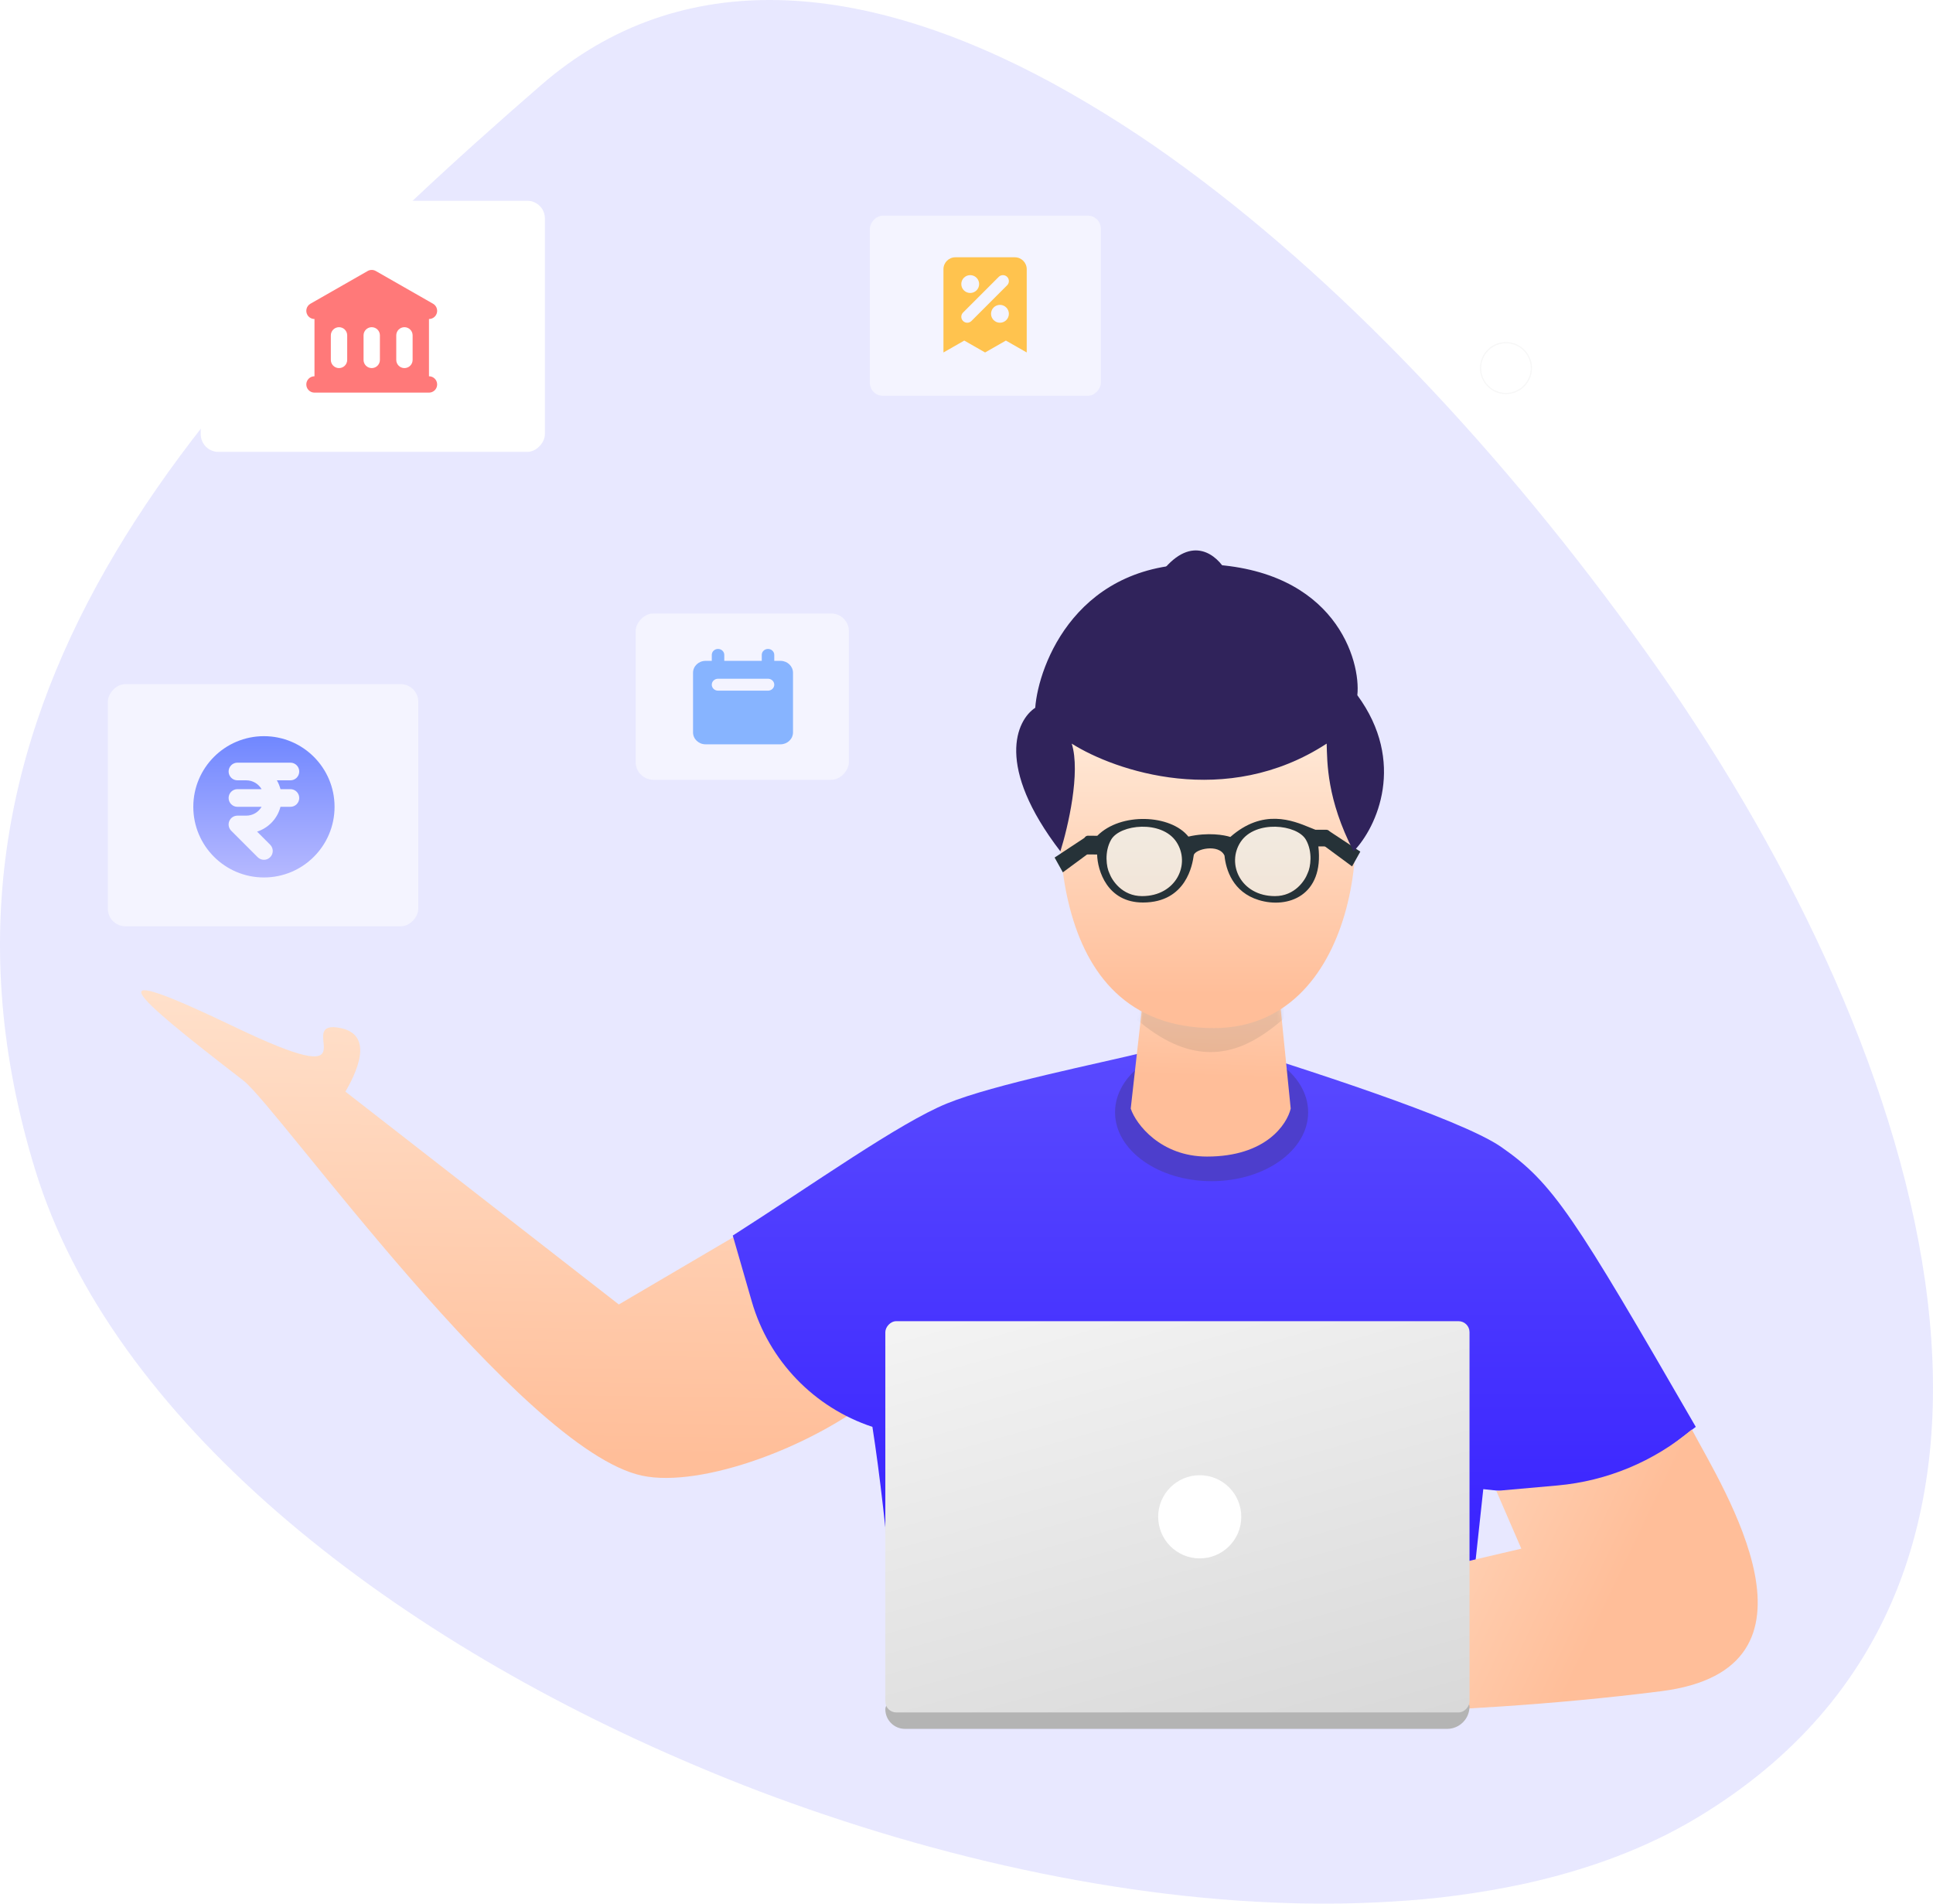 <svg xmlns="http://www.w3.org/2000/svg" width="520" height="512" viewBox="0 0 520 512" fill="none"><g clip-path="url(#clip0_6537_40003)"><path d="M456.638 488.825C443.182 496.94 427.526 502.802 410.269 506.609C398.296 509.195 386.135 510.82 373.904 511.468C327.185 514.324 273.462 505.557 221.691 488.023C210.086 484.115 198.582 479.757 187.277 474.948C103.092 439.479 29.912 381.567 9.404 314.437C-28.062 191.9 52.371 103.779 145.51 22.923C183.275 -9.891 232.496 -5.181 283.417 22.522C295.856 29.355 307.822 37.02 319.231 45.467C364.1 78.481 408.518 126.523 446.034 179.927C519.664 284.78 562.281 425.252 456.638 488.825Z" fill="#E8E8FF"/><path d="M166.472 350.848L206.193 327.512L237.395 373.979C219.166 389.203 188.544 400.274 172.72 396.893C140.246 389.955 74.622 297.682 65.517 290.658C34.519 266.743 24.443 257.667 63.231 276.25C100.211 293.967 80.625 276.25 89.685 276.25C100.57 277.011 96.963 286.678 92.923 293.606L166.472 350.848Z" fill="url(#paint0_linear_6537_40003)"/><path d="M403.853 308.496C392.646 300.708 348.364 286.679 328.916 280.639L308.341 282.885C295.377 286.101 267.57 291.585 254.78 296.774C241.989 301.964 218.777 318.512 197.122 332.313L202.239 350.05C206.828 365.955 218.97 378.571 234.688 383.766C238.733 409.507 242.221 451.356 241.645 464.329L392.131 464.212L399.02 400.517L430.009 403.839L456.186 383.766C423.409 327.03 417.861 318.232 403.853 308.496Z" fill="url(#paint1_linear_6537_40003)"/><path d="M446.904 454.86C494.585 448.81 463.573 400.449 455.12 384.478C444.895 393.091 432.266 398.347 418.95 399.531L402.525 400.991L409.253 416.524L336.614 433.543L326.423 461.835C333.681 460.598 387.611 462.384 446.904 454.86Z" fill="url(#paint2_linear_6537_40003)"/><path d="M329.844 153.669C327.497 149.422 320.767 143.477 312.619 153.669H329.844Z" fill="#30235B"/><ellipse cx="25.973" cy="18.522" rx="25.973" ry="18.522" transform="matrix(-1 0 0 1 351.906 280.639)" fill="#4D3ECC"/><path d="M347.215 298.165L343.584 261.99H308.239L304.179 298.165C305.598 302.426 312.298 311.068 324.705 311.068C340.517 311.068 346.201 302.426 347.215 298.165Z" fill="url(#paint3_linear_6537_40003)"/><mask id="mask0_6537_40003" style="mask-type:alpha" maskUnits="userSpaceOnUse" x="304" y="261" width="44" height="51"><path d="M347.215 298.165L343.584 261.99H308.239L304.172 298.239C305.591 302.499 312.313 311.069 324.72 311.069C340.533 311.069 346.201 302.426 347.215 298.165Z" fill="url(#paint4_linear_6537_40003)"/></mask><g mask="url(#mask0_6537_40003)"><path opacity="0.1" d="M295.5 263.374C327.459 302.946 345.318 271.128 354.543 266.355L348.204 239.603L310.362 235.081L295.5 263.374Z" fill="#263238"/></g><path d="M326.545 276.512C364.662 276.512 371.217 221.756 359.44 196.711C332.941 164.3 299.818 183.206 286.569 196.711C283.379 217.582 279.862 276.512 326.545 276.512Z" fill="url(#paint5_linear_6537_40003)"/><path d="M285.918 234.623L293.386 229.117L292.23 225.019L283.701 230.647L285.918 234.623Z" fill="#263238"/><path d="M363.723 233.027L356.255 227.521L357.41 223.422L365.94 229.051L363.723 233.027Z" fill="#263238"/><path d="M356.889 200.002C329.865 217.622 299.907 207.344 288.306 200.002C290.749 207.712 287.288 222.532 285.253 228.978C267.669 206.062 273.417 193.688 278.49 190.365C279.335 178.944 289.71 150.388 324.539 151.742C359.368 153.095 366.127 177.816 365.14 186.981C378.328 204.916 370.482 222.452 364.121 228.978C356.889 214.927 357.054 205.07 356.889 200.002Z" fill="#30235B"/><path opacity="0.5" d="M342.971 241.019C348.364 241.019 351.079 236.766 351.769 234.866C352.563 233.278 353.189 229.14 351.31 225.853C348.921 221.674 337.692 220.508 333.759 226.413C329.825 232.317 333.759 241.019 342.971 241.019Z" fill="#E6FCFF"/><path opacity="0.5" d="M307.24 241.019C301.847 241.019 299.132 236.766 298.442 234.866C297.648 233.278 297.022 229.14 298.9 225.853C301.29 221.674 312.519 220.508 316.452 226.413C320.386 232.317 316.452 241.019 307.24 241.019Z" fill="#E6FCFF"/><path fill-rule="evenodd" clip-rule="evenodd" d="M330.973 225.11C339.767 217.381 347.711 220.651 352.418 222.589C352.942 222.804 353.425 223.003 353.865 223.169L356.812 223.174C357.367 223.175 357.815 223.628 357.811 224.183L357.789 226.664C357.784 227.213 357.337 227.655 356.789 227.655L354.658 227.655C356.201 240.916 346.429 244.465 338.614 242.075C331.646 239.944 329.781 233.914 329.408 230.131C327.918 226.826 321.384 228.353 321.125 230.058C321.121 230.085 321.117 230.114 321.112 230.145C321.11 230.16 321.107 230.176 321.105 230.192C320.798 232.267 319.253 242.723 307.49 242.738C297.855 242.75 295.242 234.136 295.14 229.827L292.646 229.805C292.093 229.8 291.65 229.349 291.655 228.796L291.681 225.762C291.686 225.209 292.138 224.766 292.69 224.771L295.184 224.793C301.461 218.43 314.942 219.025 319.691 225.01C324.93 223.801 329.395 224.573 330.973 225.11ZM342.972 241.019C348.364 241.019 351.08 236.766 351.77 234.867C352.563 233.278 353.19 229.14 351.311 225.853C348.922 221.674 337.693 220.508 333.759 226.413C329.826 232.317 333.759 241.019 342.972 241.019ZM298.441 234.867C299.131 236.766 301.846 241.019 307.239 241.019C316.451 241.019 320.385 232.317 316.451 226.413C312.518 220.508 301.288 221.674 298.899 225.853C297.02 229.14 297.647 233.278 298.441 234.867Z" fill="#263238"/><path d="M395.318 458.962C395.318 458.407 394.868 457.957 394.313 457.957H239.923C238.952 457.957 238.164 458.745 238.164 459.716C238.164 462.631 240.527 464.994 243.442 464.994H389.286C392.618 464.994 395.318 462.294 395.318 458.962Z" fill="#B4B4B4"/><rect width="157.155" height="105.226" rx="2.947" transform="matrix(-1 0 0 1 395.318 355.345)" fill="url(#paint6_linear_6537_40003)"/><ellipse cx="11.177" cy="11.185" rx="11.177" ry="11.185" transform="matrix(-1 0 0 1 333.918 396.773)" fill="white"/><path d="M398.288 99.001C398.288 102.778 401.349 105.841 405.123 105.841C408.898 105.841 411.958 102.778 411.958 99.001C411.958 95.223 408.898 92.16 405.123 92.16C401.349 92.16 398.288 95.223 398.288 99.001Z" stroke="#F7F7F7" stroke-width="0.322"/><g filter="url(#filter0_d_6537_40003)"><rect opacity="0.5" width="62.142" height="48.458" rx="3.493" transform="matrix(-1 0 0 1 296.143 57.999)" fill="white"/><path fill-rule="evenodd" clip-rule="evenodd" d="M257.001 69.2C255.233 69.2 253.801 70.632 253.801 72.4V94.799L259.401 91.6L265.001 94.799L270.601 91.6L276.201 94.799V72.4C276.201 70.632 274.768 69.2 273.001 69.2H257.001ZM261.001 73.999C259.675 73.999 258.601 75.074 258.601 76.4C258.601 77.725 259.675 78.799 261.001 78.799C262.326 78.799 263.401 77.725 263.401 76.4C263.401 75.074 262.326 73.999 261.001 73.999ZM270.932 74.468C270.307 73.843 269.294 73.843 268.669 74.468L259.069 84.068C258.445 84.693 258.445 85.706 259.069 86.331C259.694 86.956 260.707 86.956 261.332 86.331L270.932 76.731C271.557 76.106 271.557 75.093 270.932 74.468ZM269.001 81.999C267.675 81.999 266.601 83.074 266.601 84.4C266.601 85.725 267.675 86.799 269.001 86.799C270.326 86.799 271.401 85.725 271.401 84.4C271.401 83.074 270.326 81.999 269.001 81.999Z" fill="#FFC34E"/></g><g opacity="0.5" filter="url(#filter1_d_6537_40003)"><rect width="57.364" height="44.732" rx="4.747" transform="matrix(-1 0 0 1 228.363 165)" fill="white"/></g><path fill-rule="evenodd" clip-rule="evenodd" d="M193.158 174.537C192.23 174.537 191.478 175.255 191.478 176.14V177.743H189.797C187.94 177.743 186.436 179.179 186.436 180.95V196.981C186.436 198.751 187.94 200.187 189.797 200.187H209.965C211.822 200.187 213.327 198.751 213.327 196.981V180.95C213.327 179.179 211.822 177.743 209.965 177.743H208.285V176.14C208.285 175.255 207.532 174.537 206.604 174.537C205.676 174.537 204.923 175.255 204.923 176.14V177.743H194.839V176.14C194.839 175.255 194.087 174.537 193.158 174.537ZM193.158 182.553C192.23 182.553 191.478 183.27 191.478 184.156C191.478 185.041 192.23 185.759 193.158 185.759H206.604C207.532 185.759 208.285 185.041 208.285 184.156C208.285 183.27 207.532 182.553 206.604 182.553H193.158Z" fill="#87B4FF"/><g filter="url(#filter2_d_6537_40003)"><rect width="92.584" height="67.532" rx="4.747" transform="matrix(-1 0 0 1 146.584 53.999)" fill="white"/></g><path fill-rule="evenodd" clip-rule="evenodd" d="M101.092 72.889C100.416 72.503 99.586 72.503 98.909 72.889L83.509 81.689C82.454 82.292 82.088 83.636 82.691 84.691C83.096 85.401 83.838 85.799 84.6 85.8V101.2C83.385 101.2 82.4 102.185 82.4 103.4C82.4 104.615 83.385 105.6 84.6 105.6H115.4C116.615 105.6 117.6 104.615 117.6 103.4C117.6 102.185 116.615 101.2 115.4 101.2V85.8C116.164 85.799 116.905 85.401 117.311 84.691C117.914 83.636 117.547 82.292 116.492 81.689L101.092 72.889ZM91.2 88C89.985 88 89 88.985 89 90.2V96.8C89 98.015 89.985 99 91.2 99C92.415 99 93.4 98.015 93.4 96.8V90.2C93.4 88.985 92.415 88 91.2 88ZM97.8 90.2C97.8 88.985 98.785 88 100 88C101.215 88 102.2 88.985 102.2 90.2V96.8C102.2 98.015 101.215 99 100 99C98.785 99 97.8 98.015 97.8 96.8V90.2ZM108.8 88C107.585 88 106.6 88.985 106.6 90.2V96.8C106.6 98.015 107.585 99 108.8 99C110.015 99 111 98.015 111 96.8V90.2C111 88.985 110.015 88 108.8 88Z" fill="#FF7979"/><g opacity="0.5" filter="url(#filter3_d_6537_40003)"><rect width="83.533" height="65.138" rx="4.747" transform="matrix(-1 0 0 1 112.533 184)" fill="white"/></g><path fill-rule="evenodd" clip-rule="evenodd" d="M71 236C81.493 236 90 227.493 90 217C90 206.506 81.493 198 71 198C60.507 198 52 206.506 52 217C52 227.493 60.507 236 71 236ZM63.875 205.125C62.563 205.125 61.5 206.188 61.5 207.5C61.5 208.811 62.563 209.875 63.875 209.875H66.25C68.008 209.875 69.543 210.83 70.365 212.25H63.875C62.563 212.25 61.5 213.313 61.5 214.625C61.5 215.936 62.563 217 63.875 217H70.365C69.543 218.419 68.008 219.375 66.25 219.375H63.875C62.914 219.375 62.048 219.953 61.681 220.841C61.313 221.728 61.516 222.75 62.196 223.429L69.321 230.554C70.248 231.481 71.752 231.481 72.679 230.554C73.607 229.626 73.607 228.123 72.679 227.195L69.156 223.672C72.24 222.682 74.638 220.159 75.451 217H78.125C79.437 217 80.5 215.936 80.5 214.625C80.5 213.313 79.437 212.25 78.125 212.25H75.451C75.234 211.407 74.904 210.61 74.479 209.875H78.125C79.437 209.875 80.5 208.811 80.5 207.5C80.5 206.188 79.437 205.125 78.125 205.125H63.875Z" fill="url(#paint7_linear_6537_40003)"/></g><defs><filter id="filter0_d_6537_40003" x="214" y="47.999" width="102.143" height="88.458" filterUnits="userSpaceOnUse" color-interpolation-filters="sRGB"><feGaussianBlur stdDeviation="10"/></filter><filter id="filter1_d_6537_40003" x="150.998" y="155" width="97.365" height="84.732" filterUnits="userSpaceOnUse" color-interpolation-filters="sRGB"><feGaussianBlur stdDeviation="10"/></filter><filter id="filter2_d_6537_40003" x="34" y="43.999" width="132.584" height="107.532" filterUnits="userSpaceOnUse" color-interpolation-filters="sRGB"><feGaussianBlur stdDeviation="10"/></filter><filter id="filter3_d_6537_40003" x="9" y="174" width="123.533" height="105.138" filterUnits="userSpaceOnUse" color-interpolation-filters="sRGB"><feGaussianBlur stdDeviation="10"/></filter><linearGradient id="paint0_linear_6537_40003" x1="156.34" y1="215.408" x2="153.689" y2="391.408" gradientUnits="userSpaceOnUse"><stop stop-color="#FFEFE0"/><stop offset="1" stop-color="#FFBE99"/></linearGradient><linearGradient id="paint1_linear_6537_40003" x1="316.845" y1="250.327" x2="316.845" y2="499.305" gradientUnits="userSpaceOnUse"><stop stop-color="#6153FF"/><stop offset="1" stop-color="#260CFF"/></linearGradient><linearGradient id="paint2_linear_6537_40003" x1="331.91" y1="337.667" x2="450.615" y2="394.516" gradientUnits="userSpaceOnUse"><stop offset="0.068" stop-color="#FFEFE0"/><stop offset="1" stop-color="#FFBE99"/></linearGradient><linearGradient id="paint3_linear_6537_40003" x1="326.916" y1="223.073" x2="324.833" y2="289.509" gradientUnits="userSpaceOnUse"><stop stop-color="#FFEFE0"/><stop offset="1" stop-color="#FFBE99"/></linearGradient><linearGradient id="paint4_linear_6537_40003" x1="326.916" y1="223.073" x2="329.835" y2="298.76" gradientUnits="userSpaceOnUse"><stop stop-color="#FFEFE0"/><stop offset="1" stop-color="#FFBE99"/></linearGradient><linearGradient id="paint5_linear_6537_40003" x1="323.458" y1="187.655" x2="323.458" y2="267.433" gradientUnits="userSpaceOnUse"><stop stop-color="#FFEFE0"/><stop offset="1" stop-color="#FFBE99"/></linearGradient><linearGradient id="paint6_linear_6537_40003" x1="111.028" y1="-78.972" x2="52.842" y2="129.656" gradientUnits="userSpaceOnUse"><stop offset="0.017" stop-color="white"/><stop offset="1" stop-color="#D7D7D7"/></linearGradient><linearGradient id="paint7_linear_6537_40003" x1="71" y1="198" x2="71" y2="236" gradientUnits="userSpaceOnUse"><stop stop-color="#7087FF"/><stop offset="1" stop-color="#B6B9FF"/><stop offset="1" stop-color="#B6B9FF"/></linearGradient><clipPath id="clip0_6537_40003"><rect width="520" height="512" fill="white"/></clipPath></defs></svg>